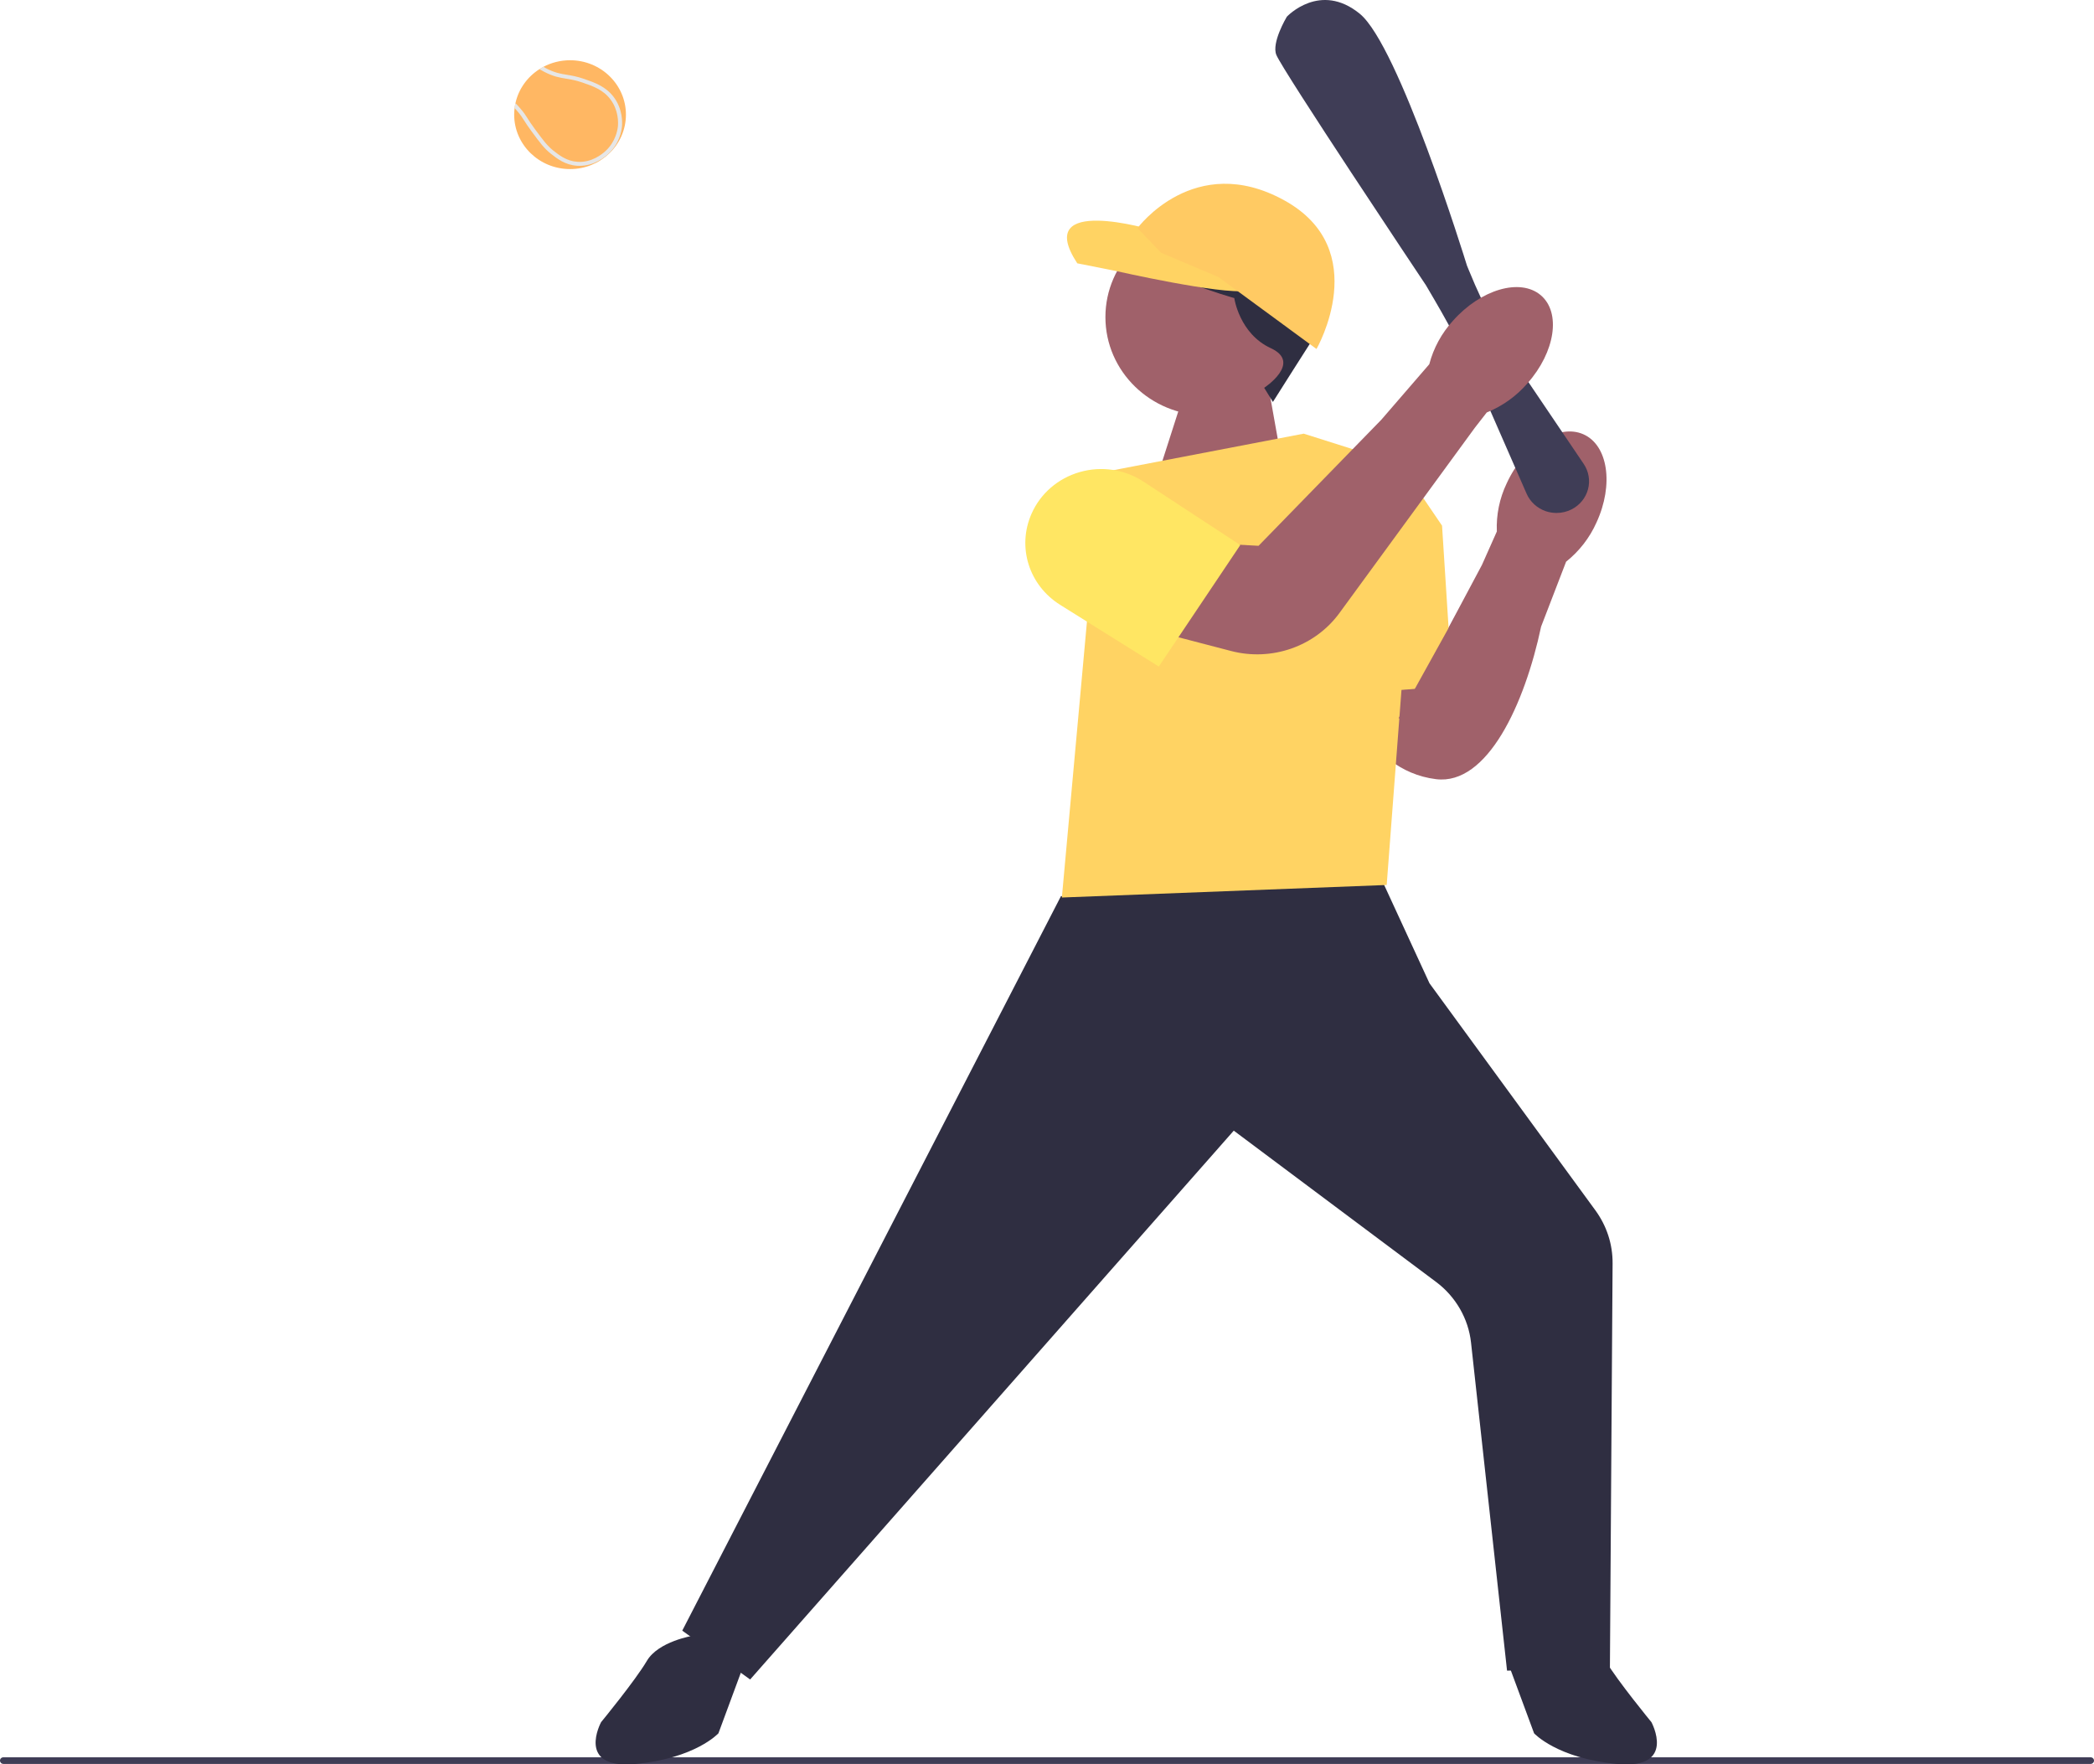<svg width="108" height="91" viewBox="0 0 108 91" fill="none" xmlns="http://www.w3.org/2000/svg">
<g clip-path="url(#clip0_75_578)">
<path d="M0 90.804C0 90.898 0.078 90.975 0.176 90.975H107.824C107.922 90.975 108 90.898 108 90.804C108 90.709 107.922 90.633 107.824 90.633H0.176C0.078 90.633 0 90.709 0 90.804Z" fill="#3F3D56"/>
<path d="M65.468 20.21L66.058 23.515L59.711 24.521L61.187 19.923L65.468 20.21Z" fill="#A0616A"/>
<path d="M81.657 22.395C82.935 22.953 83.242 24.991 82.341 26.946C81.991 27.733 81.454 28.427 80.773 28.97L79.484 32.318C78.639 36.31 76.715 40.512 74.065 40.186C70.314 39.725 69.132 35.287 69.132 35.287L74.18 33.365L76.433 29.136L77.201 27.411C77.165 26.555 77.339 25.703 77.71 24.927C78.611 22.97 80.378 21.837 81.657 22.395Z" fill="#A0616A"/>
<path d="M38.689 86.62L35.188 84.101L35.216 84.047L54.717 46.225L54.754 46.219L70.457 43.623L73.728 50.715L82.281 62.42C82.87 63.227 83.178 64.176 83.171 65.166L83.033 86.017L77.727 86.165L77.72 86.099L75.869 69.24C75.734 68.011 75.079 66.874 74.073 66.121L63.633 58.314L38.689 86.62Z" fill="#2F2E41"/>
<path d="M35.725 84.367C35.725 84.367 33.954 84.654 33.363 85.66C32.773 86.666 31.002 88.821 31.002 88.821C31.002 88.821 29.673 91.264 32.773 90.977C35.873 90.689 37.054 89.396 37.054 89.396L38.382 85.804L35.725 84.367Z" fill="#2F2E41"/>
<path d="M80.45 84.367C80.45 84.367 82.222 84.654 82.812 85.66C83.402 86.666 85.174 88.821 85.174 88.821C85.174 88.821 86.502 91.264 83.402 90.977C80.303 90.689 79.122 89.396 79.122 89.396L77.793 85.804L80.45 84.367Z" fill="#2F2E41"/>
<path d="M56.759 24.377L67.239 22.366L73.144 24.234L71.52 45.643L54.767 46.29L56.759 24.377Z" fill="#FFD363"/>
<path d="M72.092 23.754L74.375 27.111L74.905 35.386L68.125 35.887L68.308 25.166L72.092 23.754Z" fill="#FFD363"/>
<path d="M78.367 31.808L75.623 30.747L72.135 37.036L75.321 38.583L78.367 31.808Z" fill="#A0616A"/>
<path d="M80.279 26.456C80.088 26.456 79.897 26.425 79.715 26.362C79.276 26.209 78.919 25.881 78.736 25.463L76.655 20.705C75.871 18.912 74.971 17.145 73.979 15.454L73.545 14.713C73.246 14.266 66.165 3.658 65.828 2.83C65.574 2.205 66.333 0.924 66.365 0.87L66.374 0.858C66.391 0.84 68.09 -0.962 70.134 0.711C72.141 2.354 75.519 13.239 75.661 13.701L75.753 13.925C76.586 15.974 77.639 17.947 78.884 19.788L81.681 23.926C81.941 24.311 82.022 24.788 81.903 25.234C81.785 25.68 81.476 26.058 81.057 26.271C80.815 26.394 80.547 26.456 80.279 26.456Z" fill="#3F3D56"/>
<path d="M61.616 27.97L64.911 28.15L71.243 21.648L73.717 18.785C73.934 17.955 74.351 17.187 74.935 16.546C76.374 14.923 78.4 14.33 79.461 15.221C80.522 16.112 80.216 18.15 78.778 19.772C78.212 20.429 77.493 20.944 76.68 21.274L76.07 22.057L69.082 31.618C67.822 33.343 65.592 34.123 63.492 33.575L59.215 32.46L61.616 27.97Z" fill="#A0616A"/>
<path d="M59.767 34.377L54.681 31.197C53.065 30.186 52.444 28.207 53.205 26.49C53.666 25.447 54.573 24.666 55.692 24.346C56.81 24.026 58.008 24.206 58.976 24.84L63.969 28.111L59.767 34.377Z" fill="#FFE663"/>
<path d="M62.224 21.425C65.101 21.425 67.434 19.154 67.434 16.353C67.434 13.552 65.101 11.281 62.224 11.281C59.346 11.281 57.013 13.552 57.013 16.353C57.013 19.154 59.346 21.425 62.224 21.425Z" fill="#A0616A"/>
<path d="M65.651 20.731L65.201 20.001C65.201 20.001 67.172 18.708 65.544 17.958C63.916 17.208 63.659 15.373 63.659 15.373C63.659 15.373 58.903 14.039 59.16 13.038C59.417 12.037 58.689 11.328 59.888 10.911C61.088 10.494 66.443 10.91 67.043 12.12C67.642 13.329 68.243 16.665 67.943 17.124C67.643 17.582 65.651 20.731 65.651 20.731Z" fill="#2F2E41"/>
<path d="M64.301 14.997L59.46 11.87C59.46 11.87 53.205 9.995 55.562 13.581L57.554 13.976C57.554 13.976 62.973 15.206 64.301 14.997Z" fill="#FFD363"/>
<path d="M62.845 14.289L67.9 17.999C67.9 17.999 70.855 12.87 66.228 10.327C61.601 7.783 58.667 11.766 58.667 11.766L59.889 13.038L62.845 14.289Z" fill="#FFCA63"/>
<path d="M26.519 5.913C26.519 7.462 27.809 8.72 29.402 8.72C30.181 8.72 30.888 8.418 31.406 7.928C31.948 7.418 32.283 6.704 32.283 5.913C32.283 4.364 30.993 3.107 29.402 3.107C28.903 3.107 28.435 3.231 28.026 3.446C27.957 3.484 27.889 3.524 27.822 3.567C27.199 3.964 26.746 4.589 26.585 5.32C26.565 5.403 26.55 5.488 26.541 5.574C26.526 5.685 26.519 5.799 26.519 5.913Z" fill="#FFB763"/>
<path d="M26.541 5.574C26.587 5.623 26.634 5.676 26.686 5.737C26.86 5.941 26.929 6.051 27.027 6.205C27.111 6.339 27.217 6.505 27.425 6.787C27.855 7.368 28.07 7.659 28.405 7.924C28.736 8.184 29.148 8.508 29.766 8.55C29.809 8.553 29.852 8.553 29.893 8.553C30.642 8.553 31.188 8.115 31.396 7.918C31.941 7.401 32.054 6.773 32.078 6.527C32.097 6.329 32.123 5.633 31.656 5.008C31.242 4.456 30.671 4.26 30.117 4.067C29.756 3.942 29.481 3.897 29.238 3.857C28.904 3.803 28.618 3.755 28.179 3.531C28.119 3.499 28.069 3.472 28.026 3.446C27.957 3.484 27.889 3.524 27.822 3.567C27.833 3.573 27.844 3.58 27.856 3.587C27.914 3.62 27.985 3.66 28.082 3.711C28.55 3.951 28.867 4.004 29.202 4.058C29.449 4.099 29.704 4.14 30.048 4.26C30.594 4.449 31.111 4.627 31.486 5.129C31.911 5.696 31.886 6.327 31.87 6.507C31.848 6.731 31.744 7.301 31.25 7.771C31.05 7.96 30.51 8.395 29.781 8.346C29.227 8.309 28.845 8.007 28.537 7.766C28.224 7.518 28.014 7.234 27.596 6.669C27.391 6.392 27.288 6.228 27.205 6.097C27.108 5.944 27.031 5.821 26.848 5.607C26.749 5.491 26.662 5.398 26.585 5.32C26.565 5.403 26.55 5.488 26.541 5.574Z" fill="#E6E6E6"/>
</g>
<defs>
<clipPath id="clip0_75_578">
<rect width="108" height="91" fill="white"/>
</clipPath>
</defs>
</svg>
